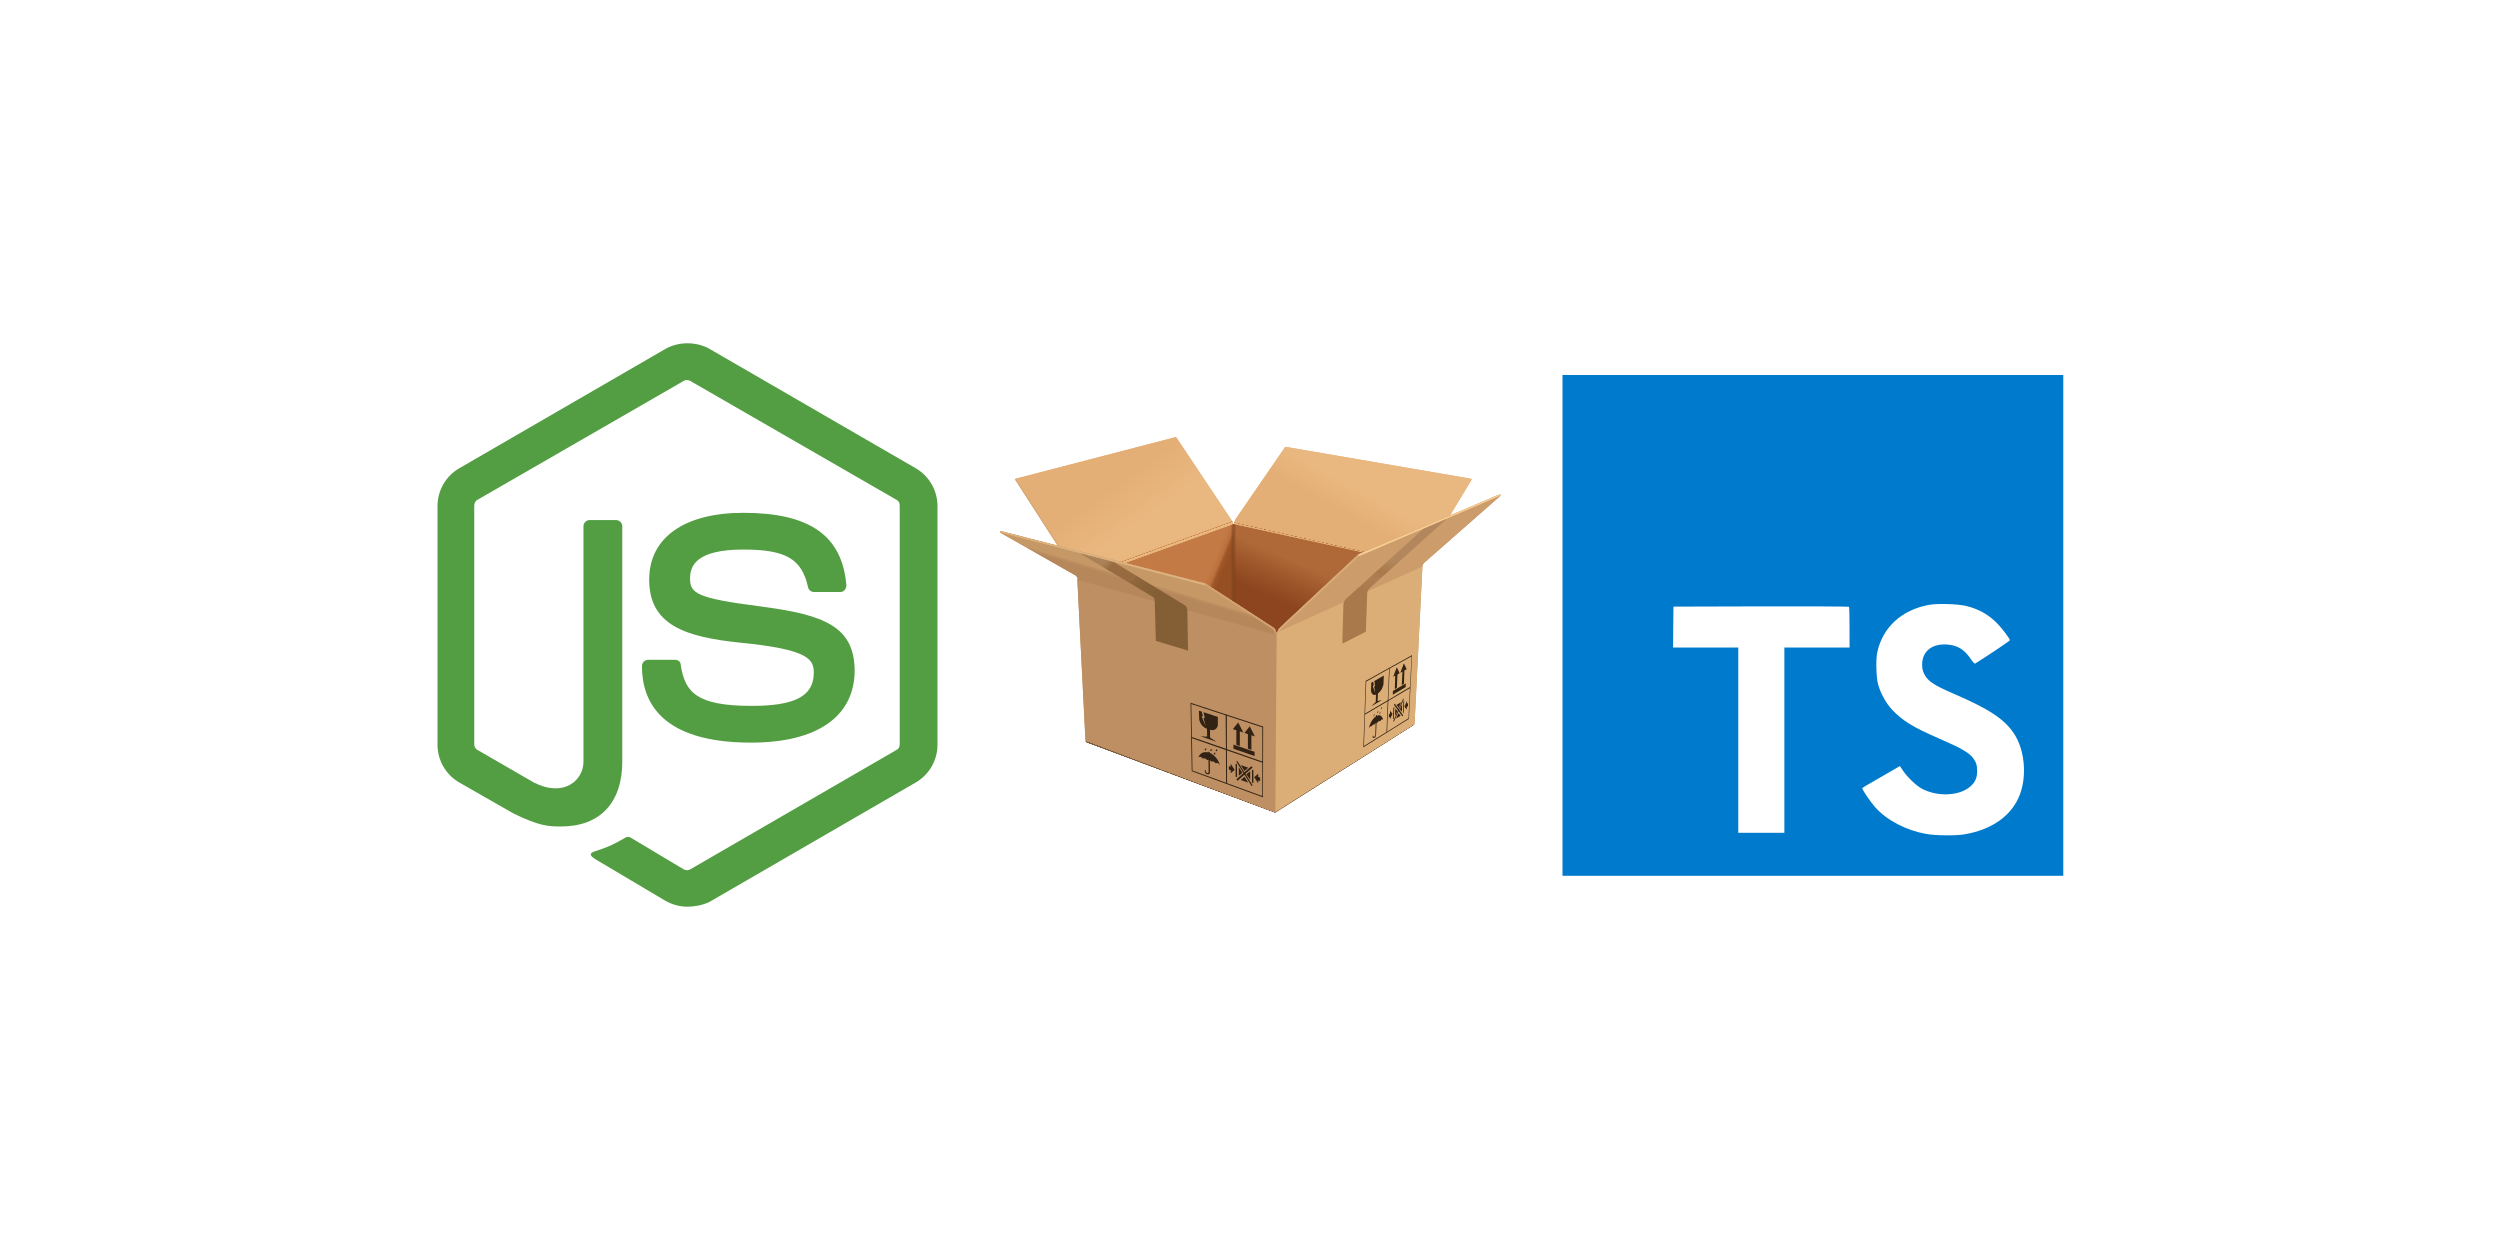 <?xml version="1.0" encoding="UTF-8" standalone="no"?>
<!-- Created with Inkscape (http://www.inkscape.org/) -->

<svg
   width="1280"
   height="640"
   viewBox="0 0 338.667 169.333"
   version="1.1"
   id="svg5"
   inkscape:version="1.1.1 (3bf5ae0d25, 2021-09-20)"
   sodipodi:docname="nodejs-parcel-typescript-1280x640-social.svg"
   xmlns:inkscape="http://www.inkscape.org/namespaces/inkscape"
   xmlns:sodipodi="http://sodipodi.sourceforge.net/DTD/sodipodi-0.dtd"
   xmlns="http://www.w3.org/2000/svg"
   xmlns:svg="http://www.w3.org/2000/svg">
  <sodipodi:namedview
     id="namedview7"
     pagecolor="#ffffff"
     bordercolor="#666666"
     borderopacity="1.0"
     inkscape:pageshadow="2"
     inkscape:pageopacity="0.0"
     inkscape:pagecheckerboard="0"
     inkscape:document-units="mm"
     showgrid="false"
     units="px"
     lock-margins="true"
     fit-margin-top="32"
     fit-margin-left="32"
     fit-margin-right="32"
     fit-margin-bottom="32"
     inkscape:zoom="0.64052329"
     inkscape:cx="626.83123"
     inkscape:cy="230.28046"
     inkscape:window-width="1536"
     inkscape:window-height="953"
     inkscape:window-x="-8"
     inkscape:window-y="-8"
     inkscape:window-maximized="1"
     inkscape:current-layer="layer2"
     width="1280px" />
  <defs
     id="defs2">
    <linearGradient
       x1="140.762"
       y1="211.397"
       x2="141.275"
       y2="211.918"
       id="linearGradient-1"
       gradientTransform="scale(1.248,0.801)"
       gradientUnits="userSpaceOnUse">
      <stop
         stop-color="#000000"
         offset="0%"
         id="stop21" />
      <stop
         stop-color="#000000"
         stop-opacity="0"
         offset="100%"
         id="stop23" />
    </linearGradient>
    <linearGradient
       x1="57.205"
       y1="281.654"
       x2="57.085"
       y2="281.777"
       id="linearGradient-2"
       gradientTransform="scale(1.618,0.618)"
       gradientUnits="userSpaceOnUse">
      <stop
         stop-color="#000000"
         offset="0%"
         id="stop26" />
      <stop
         stop-color="#000000"
         stop-opacity="0"
         offset="100%"
         id="stop28" />
    </linearGradient>
    <linearGradient
       x1="92.793"
       y1="74.087"
       x2="98.576"
       y2="75.815"
       id="linearGradient-3"
       gradientTransform="scale(1.178,0.849)"
       gradientUnits="userSpaceOnUse">
      <stop
         stop-color="#C37A44"
         offset="0%"
         id="stop31" />
      <stop
         stop-color="#BB713D"
         offset="44.42%"
         id="stop33" />
      <stop
         stop-color="#A05728"
         offset="64.06%"
         id="stop35" />
      <stop
         stop-color="#964E23"
         offset="100%"
         id="stop37" />
    </linearGradient>
    <linearGradient
       x1="59.621"
       y1="51.936"
       x2="40.914"
       y2="36.77"
       id="linearGradient-4"
       gradientTransform="scale(1.316,0.76)"
       gradientUnits="userSpaceOnUse">
      <stop
         stop-color="#E9B880"
         offset="0%"
         id="stop40" />
      <stop
         stop-color="#E4AF76"
         offset="100%"
         id="stop42" />
    </linearGradient>
    <linearGradient
       x1="55.719"
       y1="86.93"
       x2="55.069"
       y2="86.239"
       id="linearGradient-5"
       gradientTransform="scale(1.61,0.621)"
       gradientUnits="userSpaceOnUse">
      <stop
         stop-color="#C37A45"
         stop-opacity="0"
         offset="0%"
         id="stop45" />
      <stop
         stop-color="#C37A45"
         offset="13.34%"
         id="stop47" />
      <stop
         stop-color="#D08D55"
         offset="29.45%"
         id="stop49" />
      <stop
         stop-color="#DEA167"
         offset="50.21%"
         id="stop51" />
      <stop
         stop-color="#E8AF73"
         offset="69.66%"
         id="stop53" />
      <stop
         stop-color="#ECB477"
         offset="86.31%"
         id="stop55" />
      <stop
         stop-color="#ECB477"
         stop-opacity="0"
         offset="100%"
         id="stop57" />
    </linearGradient>
    <linearGradient
       x1="138.288"
       y1="65.814"
       x2="123.019"
       y2="95.343"
       id="linearGradient-6"
       gradientTransform="scale(1.09,0.917)"
       gradientUnits="userSpaceOnUse">
      <stop
         stop-color="#AF6938"
         offset="8.81%"
         id="stop60" />
      <stop
         stop-color="#9A5227"
         offset="48.29%"
         id="stop62" />
      <stop
         stop-color="#8D4520"
         offset="77.92%"
         id="stop64" />
    </linearGradient>
    <linearGradient
       x1="113.117"
       y1="53.892"
       x2="125.612"
       y2="43.903"
       id="linearGradient-7"
       gradientTransform="scale(1.5,0.667)"
       gradientUnits="userSpaceOnUse">
      <stop
         stop-color="#E4AF76"
         offset="3.27%"
         id="stop67" />
      <stop
         stop-color="#E9B880"
         offset="100%"
         id="stop69" />
    </linearGradient>
    <linearGradient
       x1="79.652"
       y1="99.804"
       x2="80.034"
       y2="99.351"
       id="linearGradient-8"
       gradientTransform="scale(1.936,0.517)"
       gradientUnits="userSpaceOnUse">
      <stop
         stop-color="#AF6A38"
         stop-opacity="0"
         offset="0%"
         id="stop72" />
      <stop
         stop-color="#AF6A38"
         offset="8.6%"
         id="stop74" />
      <stop
         stop-color="#B87542"
         offset="19.77%"
         id="stop76" />
      <stop
         stop-color="#D59C66"
         offset="58.28%"
         id="stop78" />
      <stop
         stop-color="#E4AF76"
         offset="77.71%"
         id="stop80" />
      <stop
         stop-color="#E4AF76"
         stop-opacity="0"
         offset="92.39%"
         id="stop82" />
    </linearGradient>
    <linearGradient
       x1="407.956"
       y1="18.765"
       x2="417.987"
       y2="18.765"
       id="linearGradient-9"
       gradientTransform="scale(0.289,3.459)"
       gradientUnits="userSpaceOnUse">
      <stop
         stop-color="#743F1A"
         stop-opacity="0"
         offset="0%"
         id="stop85" />
      <stop
         stop-color="#743F1A"
         stop-opacity="0.887"
         offset="49.29%"
         id="stop87" />
      <stop
         stop-color="#743F1A"
         stop-opacity="0.9"
         offset="50%"
         id="stop89" />
      <stop
         stop-color="#743F1A"
         stop-opacity="0.847"
         offset="52.97%"
         id="stop91" />
      <stop
         stop-color="#743F1A"
         stop-opacity="0"
         offset="100%"
         id="stop93" />
    </linearGradient>
    <linearGradient
       x1="56.655"
       y1="282.344"
       x2="56.713"
       y2="282.286"
       id="linearGradient-10"
       gradientTransform="scale(1.626,0.615)"
       gradientUnits="userSpaceOnUse">
      <stop
         stop-color="#322214"
         offset="0%"
         id="stop96" />
      <stop
         stop-color="#322314"
         stop-opacity="0.989"
         offset="23.97%"
         id="stop98" />
      <stop
         stop-color="#322214"
         stop-opacity="0"
         offset="100%"
         id="stop100" />
    </linearGradient>
    <linearGradient
       x1="44.475"
       y1="120.277"
       x2="42.168"
       y2="123.162"
       id="linearGradient-11"
       gradientTransform="scale(1.634,0.612)"
       gradientUnits="userSpaceOnUse">
      <stop
         stop-color="#C69866"
         offset="4.76%"
         id="stop103" />
      <stop
         stop-color="#BA8C5E"
         offset="41.56%"
         id="stop105" />
      <stop
         stop-color="#B5875B"
         offset="81.35%"
         id="stop107" />
    </linearGradient>
    <linearGradient
       x1="71.636"
       y1="87.235"
       x2="51.605"
       y2="67.267"
       id="linearGradient-12"
       gradientTransform="scale(1.055,0.947)"
       gradientUnits="userSpaceOnUse">
      <stop
         stop-color="#845F35"
         offset="0%"
         id="stop110" />
      <stop
         stop-color="#91673C"
         offset="43.11%"
         id="stop112" />
      <stop
         stop-color="#976A40"
         offset="44.07%"
         id="stop114" />
      <stop
         stop-color="#986B40"
         offset="87.37%"
         id="stop116" />
      <stop
         stop-color="#AB8157"
         offset="100%"
         id="stop118" />
    </linearGradient>
    <linearGradient
       x1="141.054"
       y1="211.43"
       x2="141.116"
       y2="211.493"
       id="linearGradient-13"
       gradientTransform="scale(1.25,0.8)"
       gradientUnits="userSpaceOnUse">
      <stop
         stop-color="#322214"
         stop-opacity="0"
         offset="0%"
         id="stop121" />
      <stop
         stop-color="#322214"
         offset="100%"
         id="stop123" />
    </linearGradient>
    <linearGradient
       x1="217.939"
       y1="74.773"
       x2="220.763"
       y2="57.73"
       id="linearGradient-14"
       gradientTransform="scale(0.915,1.092)"
       gradientUnits="userSpaceOnUse">
      <stop
         stop-color="#A9794B"
         offset="0%"
         id="stop126" />
      <stop
         stop-color="#AE7F53"
         offset="38.57%"
         id="stop128" />
      <stop
         stop-color="#AC7D50"
         offset="45.57%"
         id="stop130" />
      <stop
         stop-color="#A9794B"
         offset="62.36%"
         id="stop132" />
      <stop
         stop-color="#B2875D"
         offset="100%"
         id="stop134" />
    </linearGradient>
    <meshgradient
       inkscape:collect="always"
       id="meshgradient1120"
       gradientUnits="userSpaceOnUse"
       x="1.033"
       y="1.033">
      <meshrow
         id="meshrow1122">
        <meshpatch
           id="meshpatch1124">
          <stop
             path="c 112.2,0  224.4,0  336.6,0"
             style="stop-color:#ffffff;stop-opacity:1"
             id="stop1126" />
          <stop
             path="c 0,55.756  0,111.511  0,167.267"
             style="stop-color:#8fbcbb;stop-opacity:1"
             id="stop1128" />
          <stop
             path="c -112.2,0  -224.4,0  -336.6,0"
             style="stop-color:#ffffff;stop-opacity:1"
             id="stop1130" />
          <stop
             path="c 0,-55.756  0,-111.511  0,-167.267"
             style="stop-color:#8fbcbb;stop-opacity:1"
             id="stop1132" />
        </meshpatch>
      </meshrow>
    </meshgradient>
  </defs>
  <g
     inkscape:groupmode="layer"
     id="layer2"
     inkscape:label="Layer 2">
    <rect
       style="fill:url(#meshgradient1120);stroke:#000000;stroke-width:2.066;stroke-opacity:0;fill-opacity:1"
       id="rect963"
       width="336.6"
       height="167.267"
       x="1.033"
       y="1.033" />
  </g>
  <g
     inkscape:label="Layer 1"
     inkscape:groupmode="layer"
     id="layer1"
     transform="translate(-29.967,-58.372)"
     style="display:inline">
    <path
       d="m 123.1,181.2 c -1.052,0 -2.033,-0.28 -2.945,-0.771 l -9.326,-5.539 c -1.402,-0.771 -0.701,-1.052 -0.28,-1.192 1.893,-0.631 2.244,-0.771 4.207,-1.893 0.21,-0.14 0.491,-0.07 0.701,0.07 l 7.152,4.277 c 0.28,0.14 0.631,0.14 0.841,0 l 27.977,-16.197 c 0.28,-0.14 0.421,-0.421 0.421,-0.771 v -32.324 c 0,-0.351 -0.14,-0.631 -0.421,-0.771 L 123.451,109.961 c -0.28,-0.14 -0.631,-0.14 -0.841,0 l -27.977,16.127 c -0.28,0.14 -0.421,0.491 -0.421,0.771 v 32.324 c 0,0.28 0.14,0.631 0.421,0.771 l 7.643,4.417 c 4.137,2.104 6.731,-0.351 6.731,-2.805 v -31.903 c 0,-0.421 0.351,-0.841 0.841,-0.841 h 3.576 c 0.421,0 0.841,0.351 0.841,0.841 v 31.903 c 0,5.539 -3.015,8.765 -8.274,8.765 -1.613,0 -2.875,0 -6.451,-1.753 l -7.362,-4.207 c -1.823,-1.052 -2.945,-3.015 -2.945,-5.119 v -32.324 c 0,-2.104 1.122,-4.067 2.945,-5.119 l 27.977,-16.197 c 1.753,-0.982 4.137,-0.982 5.89,0 l 27.977,16.197 c 1.823,1.052 2.945,3.015 2.945,5.119 v 32.324 c 0,2.104 -1.122,4.067 -2.945,5.119 l -27.977,16.197 c -0.912,0.421 -1.963,0.631 -2.945,0.631 z m 8.624,-22.227 c -12.271,0 -14.795,-5.609 -14.795,-10.377 0,-0.421 0.351,-0.841 0.841,-0.841 h 3.646 c 0.421,0 0.771,0.28 0.771,0.701 0.561,3.716 2.174,5.539 9.606,5.539 5.89,0 8.414,-1.332 8.414,-4.488 0,-1.823 -0.701,-3.155 -9.887,-4.067 -7.643,-0.771 -12.411,-2.454 -12.411,-8.554 0,-5.679 4.768,-9.045 12.761,-9.045 8.975,0 13.392,3.085 13.953,9.816 0,0.21 -0.07,0.421 -0.21,0.631 -0.14,0.14 -0.351,0.28 -0.561,0.28 h -3.646 c -0.351,0 -0.701,-0.28 -0.771,-0.631 -0.841,-3.856 -3.015,-5.119 -8.765,-5.119 -6.451,0 -7.222,2.244 -7.222,3.927 0,2.033 0.912,2.664 9.606,3.786 8.624,1.122 12.691,2.735 12.691,8.765 -0.07,6.17 -5.119,9.676 -14.023,9.676 z"
       fill="#539e43"
       id="path9"
       style="stroke-width:0.265" />
    <g
       id="g191"
       transform="matrix(0.265,0,0,0.265,165.433,117.573)">
      <path
         d="m 140.515,191.333 70.257,-44.428 c 0.26,-0.16 0.6,-0.09 0.76,0.17 0.16,0.26 0.09,0.6 -0.17,0.76 l -70.487,44.568 c -0.09,0.06 -0.19,0.09 -0.29,0.09 z"
         fill="url(#linearGradient-1)"
         id="path139"
         style="fill:url(#linearGradient-1)" />
      <path
         d="m 140.585,192.493 c -0.06,0 -0.13,-0.01 -0.19,-0.03 L 44.608,156.764 c -0.29,-0.11 -0.43,-0.42 -0.32,-0.71 0.11,-0.29 0.42,-0.43 0.71,-0.32 l 95.536,35.599 z"
         fill="url(#linearGradient-2)"
         id="path141"
         style="fill:url(#linearGradient-2)" />
      <path
         d="m 241.101,21.81 -11.06,18.309 -44.428,18.889 -2.47,1.05 -39.928,37.339 c -0.77,0.77 -1.29,1.87 -1.38,2.48 -0.04,0.21 -0.22,0.12 -0.39,0.11 -0.18,-0.01 -0.43,0.06 -0.45,-0.16 -0.02,-0.8 -0.11,-1.69 -1.4,-2.49 L 119.585,84.377 v 0 L 104.996,74.918 63.898,64.378 29.499,55.558 7.71,21.71 l 0.33,-0.38 0.02,-0.03 L 89.857,0.04 c 0.12,-0.04 0.14,-0.02 0.19,0.05 l 27.899,41.788 0.55,0.82 c 0.6,0.88 0.66,1.42 0.66,1.81 h 0.51 c 0,-0.03 0,-0.06 0,-0.09 0,-0.04 0,-0.09 0.01,-0.14 0,-0.03 0.01,-0.06 0.01,-0.1 0.01,-0.04 0.01,-0.08 0.02,-0.12 0.01,-0.04 0.01,-0.08 0.02,-0.13 0.03,-0.14 0.07,-0.3 0.11,-0.46 0.01,-0.05 0.03,-0.1 0.04,-0.14 0.05,-0.16 0.1,-0.33 0.16,-0.49 0.03,-0.06 0.05,-0.13 0.08,-0.19 0.08,-0.2 0.16,-0.38 0.25,-0.54 0.08,-0.16 0.16,-0.29 0.24,-0.4 l 25.149,-36.579 c 0.06,-0.09 0.09,-0.13 0.22,-0.11 l 94.966,16.339 z"
         fill="#e8b67f"
         id="path143" />
      <polygon
         fill="url(#linearGradient-3)"
         points="119.305,44.219 119.305,44.509 119.585,84.367 119.575,84.367 104.996,74.918 63.898,64.378 119.155,44.509 "
         id="polygon145"
         style="fill:url(#linearGradient-3)" />
      <path
         d="M 119.155,44.509 63.898,64.368 58.918,63.088 29.499,55.538 7.71,21.69 8.06,21.28 89.857,0.02 C 89.976,-0.02 89.996,0 90.046,0.07 l 27.899,41.788 0.55,0.82 c 0.6,0.9 0.66,1.44 0.66,1.83 z"
         fill="url(#linearGradient-4)"
         id="path147"
         style="fill:url(#linearGradient-4)" />
      <path
         d="m 119.35,46.619 -52.248,18.779 -8.15,-2.09 59.028,-21.219 0.55,0.82 c 0.6,0.88 0.66,1.42 0.66,1.81 h 0.15 z"
         fill="url(#linearGradient-5)"
         id="path149"
         style="fill:url(#linearGradient-5)" />
      <polygon
         fill="#d2a679"
         points="8.05,21.32 30.249,55.738 29.509,55.548 7.72,21.7 "
         id="polygon151" />
      <path
         d="m 185.613,59.008 -2.47,1.05 -39.928,37.339 c -0.77,0.77 -1.29,1.87 -1.38,2.48 -0.04,0.21 -0.22,0.12 -0.39,0.11 -0.18,-0.01 -0.43,0.06 -0.45,-0.16 -0.02,-0.8 -0.11,-1.69 -1.4,-2.49 l -20.009,-12.969 -0.27,-39.848 v -0.29 l 0.37,0.29 z"
         fill="url(#linearGradient-6)"
         id="path153"
         style="fill:url(#linearGradient-6)" />
      <path
         d="m 241.101,21.81 -11.06,18.309 -40.438,17.189 -3.98,1.69 -65.947,-14.489 c -0.04,-0.51 0.31,-1.67 0.69,-2.41 0.08,-0.16 0.16,-0.29 0.24,-0.4 L 145.754,5.12 c 0.06,-0.09 0.09,-0.13 0.22,-0.11 l 94.966,16.339 z"
         fill="url(#linearGradient-7)"
         id="path155"
         style="fill:url(#linearGradient-7)" />
      <path
         d="m 189.603,57.308 -6.45,2.74 -0.83,0.8 -63.018,-13.929 0.29,-2.42 h 0.08 c -0.04,-0.51 0.31,-1.67 0.69,-2.41 z"
         fill="url(#linearGradient-8)"
         id="path157"
         style="fill:url(#linearGradient-8)" />
      <polygon
         fill="url(#linearGradient-9)"
         opacity="0.75"
         points="119.575,84.367 117.645,83.107 117.645,45.049 119.155,44.509 119.665,44.509 121.055,44.809 121.055,85.317 119.585,84.367 "
         id="polygon159"
         style="fill:url(#linearGradient-9)" />
      <path
         d="M 140.195,191.843 44.328,156.074 c -0.54,-0.23 -0.62,-0.74 -0.65,-1.37 0,0 -4.12,-81.697 -4.13,-81.707 -0.01,-0.21 0.25,-0.34 0.23,-0.47 -0.07,-0.31 -0.66,-1.48 -0.85,-1.6 L 0,48.809 0.33,48.059 104.996,74.918 139.585,97.327 c 1.29,0.8 1.39,1.69 1.4,2.49 0.01,0.22 0.27,0.15 0.45,0.16 0.18,0.01 0.35,0.1 0.39,-0.11 0.09,-0.61 0.61,-1.71 1.38,-2.47 l 39.928,-37.339 72.407,-30.779 0.44,0.61 -39.088,34.349 c -0.76,0.76 -1.11,1.69 -0.96,2.07 l -4,80.067 c -0.06,0.51 -0.3,0.66 -0.81,1.01 l -70.077,44.358 c -0.28,0.18 -0.58,0.23 -0.85,0.1 z"
         fill="#bf9064"
         id="path161" />
      <path
         d="m 141.435,99.977 -0.69,91.906 c -0.19,0.05 -0.38,0.04 -0.56,-0.04 L 44.318,156.084 c -0.54,-0.23 -0.62,-0.75 -0.65,-1.37 0,0 -4.13,-81.697 -4.13,-81.707 v -0.02 c 0,-0.02 0,-0.04 0.01,-0.06 0,-0.02 0.01,-0.03 0.02,-0.04 0.01,-0.02 0.02,-0.03 0.03,-0.05 0.01,-0.02 0.02,-0.03 0.03,-0.05 0.04,-0.06 0.1,-0.12 0.12,-0.17 0.01,-0.01 0.01,-0.02 0.01,-0.03 0,0 0,0 0,-0.01 L 140.995,99.857 c 0.04,0.18 0.28,0.11 0.44,0.12 z"
         fill="#bd8f63"
         id="path163" />
      <path
         d="m 140.755,191.613 v 0.26 c -0.19,0.05 -0.38,0.04 -0.56,-0.04 L 44.328,156.074 c -0.38,-0.16 -0.53,-0.47 -0.6,-0.85 z"
         fill="url(#linearGradient-10)"
         opacity="0.54"
         id="path165"
         style="fill:url(#linearGradient-10)" />
      <path
         d="m 97.406,135.865 37.119,12.14 -0.09,36.199 -36.429,-13.379 z m 18.599,24.319 0.09,16.769 17.978,6.605 0.001,-17.094 z m 5.312,5.418 3.633,5.782 3.559,-3.118 0.619,0.707 -3.672,3.217 3.681,5.858 -0.533,0.335 -3.628,-5.773 -3.542,3.104 -0.619,-0.707 3.655,-3.203 -3.687,-5.867 z m 10.698,6.512 v 1.65 l 0.95,0.31 v 1.86 l -0.95,-0.38 v 1.5 l -2.08,-3.16 z m -3.2,-2.01 0.73,0.23 v 6.59 l -0.73,-0.26 z m -30.679,-16.129 0.27,16.509 17.179,6.28 -0.1,-16.729 z m 26.859,19.679 1.88,3.03 -3.75,-1.36 z m 2.9,-2.78 v 4.3 l -1.95,-2.75 z m -7.44,-3.83 0.72,0.24 v 6.58 l -0.72,-0.25 z m 1.62,1.77 1.86,2.87 -1.86,1.43 z m -15.539,-7.97 0.71,0.23 0.002,0.422 c 2.113,0.85 4.201,2.97 5.208,6.267 -0.66,-1.11 -1.24,-1.32 -2.27,-0.97 -0.38,-0.79 -1.5,-1.21 -2.17,-0.79 -0.183,-0.348 -0.452,-0.609 -0.746,-0.776 l 0.036,6.276 c 0,0.58 -0.4,1.1 -1.39,0.9 -0.9,-0.22 -1.27,-0.91 -1.17,-2.09 v 0 l 0.5,0.08 c 0,0.79 0.06,1.24 0.66,1.38 0.51,0.12 0.74,-0.07 0.74,-0.54 v 0 l -0.066,-6.225 c -0.284,-0.021 -0.547,0.049 -0.734,0.215 -0.23,-0.58 -1.32,-1.36 -2.14,-0.78 -0.58,-0.92 -1.67,-1.27 -2.28,-0.6 0.778,-2.355 2.894,-3.18 5.113,-2.585 z m 11.38,6.13 2.03,3.2 -2.01,1.67 0.04,-1.57 -0.98,-0.23 v -1.82 l 0.92,0.34 z m 5.15,0.69 3.8,1.38 -1.9,1.67 z m -7.09,-25.199 0.04,17.099 18.069,6.3 V 148.395 Z m 3.37,14.769 10.8,3.69 v 2.15 l -10.8,-3.72 z m -9.338,4.068 0.038,0.011 c 0.07,0.07 0.07,0.82 -0.16,0.99 -0.11,0.05 -0.28,0.06 -0.42,-0.05 -0.14,-0.11 -0.22,-0.27 -0.16,-0.51 0.06,-0.24 0.66,-0.5 0.74,-0.43 z m 1,-1.71 0.038,0.011 c 0.08,0.07 0.08,0.82 -0.16,0.99 -0.11,0.05 -0.28,0.06 -0.42,-0.05 -0.14,-0.11 -0.22,-0.27 -0.16,-0.51 0.06,-0.24 0.66,-0.5 0.74,-0.43 z m -2.8,-0.07 0.038,0.011 c 0.08,0.07 0.08,0.82 -0.16,0.99 -0.11,0.05 -0.28,0.06 -0.42,-0.05 -0.14,-0.11 -0.22,-0.27 -0.16,-0.51 0.06,-0.24 0.66,-0.5 0.74,-0.43 z m -2.83,-0.41 0.038,0.011 c 0.08,0.07 0.08,0.82 -0.16,0.99 -0.11,0.05 -0.28,0.06 -0.42,-0.05 -0.14,-0.11 -0.22,-0.27 -0.16,-0.51 0.06,-0.24 0.66,-0.5 0.74,-0.43 z m 22.308,-11.228 2.62,5.17 -1.79,-0.61 v 7.49 l -1.79,-0.62 0.01,-7.43 -1.78,-0.58 z m -29.889,-11.38 0.31,16.869 17.389,5.98 -0.15,-17.089 z m 23.979,9.41 2.62,5.17 -1.79,-0.61 v 7.49 l -1.79,-0.62 0.02,-7.43 -1.79,-0.58 z m -20.089,-6.02 1.42,0.47 0.66,2.39 -0.74,-0.05 2.11,5.1 -1.09,-4.2 0.62,-0.01 -0.63,-2.93 7.33,2.42 v 4.03 c 0,1.53 -1.66,3.46 -4,2.5 v 0 l 0.01,4.05 3.36,2.16 -8.13,-2.82 3.27,0.16 -0.06,-4.01 c -2.32,-0.69 -4,-3.48 -4,-5.18 v 0 z"
         fill="#322214"
         id="path167" />
      <path
         d="m 141.435,99.977 c -0.4,0.01 -0.7,0.54 -0.71,1.02 l -0.09,0.04 L 39.538,72.998 c -0.01,-0.19 0.21,-0.31 0.23,-0.43 0.01,-0.01 0.01,-0.02 0,-0.03 -0.07,-0.31 -0.66,-1.48 -0.85,-1.6 L 0,48.809 0.33,48.059 104.986,74.908 h 0.01 l 34.589,22.409 c 1.29,0.81 1.39,1.69 1.4,2.49 0,0.01 0,0.03 0.01,0.04 0.04,0.19 0.28,0.12 0.44,0.13 z"
         fill="url(#linearGradient-11)"
         id="path169"
         style="fill:url(#linearGradient-11)" />
      <path
         d="m 216.902,64.228 c -0.76,0.76 -1.11,1.69 -0.96,2.07 l -73.627,34.839 -0.15,-0.12 c -0.01,-0.58 -0.38,-0.97 -0.66,-1.03 0.15,0.02 0.29,0.07 0.33,-0.12 0.02,-0.12 0.05,-0.26 0.1,-0.41 0.04,-0.13 0.1,-0.27 0.17,-0.42 0.21,-0.48 0.53,-1 0.94,-1.46 0.06,-0.06 0.12,-0.13 0.18,-0.19 l 39.928,-37.339 72.407,-30.779 0.44,0.61 z"
         fill="#cd9c6b"
         id="path171" />
      <path
         d="m 95.996,109.136 c 0.11,0.03 0.15,0.04 0.15,-0.05 L 95.766,88.747 c -0.03,-0.69 -0.2,-2.05 -1.03,-2.6 L 57.868,63.748 40.588,59.288 78.057,81.677 c 0.94,0.62 1.02,1.78 1.06,2.64 L 79.657,104.096 c 0,0.1 0.02,0.12 0.09,0.15 z"
         fill="url(#linearGradient-12)"
         id="path173"
         style="fill:url(#linearGradient-12)" />
      <path
         d="m 141.435,99.977 c -0.41,0.01 -0.71,0.57 -0.71,1.06 -0.01,0.04 -0.08,0.03 -0.09,0 -0.08,-1.09 -0.53,-2.31 -1.12,-2.74 l -34.869,-22.479 0.34,-0.91 h 0.01 l 34.589,22.409 c 1.29,0.81 1.39,1.69 1.4,2.49 0,0.01 0,0.03 0.01,0.04 0.04,0.19 0.28,0.12 0.44,0.13 z"
         fill="#d4a271"
         id="path175" />
      <polygon
         fill="#deb37e"
         points="0.33,48.069 104.986,74.918 104.646,75.818 0,48.809 "
         id="polygon177" />
      <path
         d="m 215.952,66.298 -4,80.067 c -0.06,0.51 -0.3,0.66 -0.81,1.01 l -70.077,44.358 c -0.1,0.07 -0.21,0.11 -0.31,0.14 l 0.69,-91.906 c 0.18,0.01 0.35,0.1 0.39,-0.11 0,-0.03 0.01,-0.05 0.01,-0.08 L 215.932,66.208 c 0,0.05 0.01,0.07 0.02,0.09 z"
         fill="#dbad77"
         id="path179" />
      <path
         d="m 211.952,146.335 v 0.04 c -0.06,0.51 -0.3,0.66 -0.81,1.01 l -70.077,44.358 c -0.1,0.07 -0.21,0.11 -0.31,0.14 v -0.26 z"
         fill="url(#linearGradient-13)"
         opacity="0.54"
         id="path181"
         style="fill:url(#linearGradient-13)" />
      <path
         d="m 210.642,111.496 -1.6,32.599 -23.299,14.509 1.2,-33.929 z m -12.46,23.599 -11.58,6.81 -0.55,16.049 11.53,-7.17 z m -5.53,6.89 -0.021,0.54 c 1.383,-0.69 2.69,-0.209 3.241,2.08 -0.38,-0.53 -1.07,-0.32 -1.53,0.76 -0.21,-0.45 -1.28,-0.08 -1.44,0.86 -0.085,-0.153 -0.239,-0.208 -0.415,-0.189 l -0.255,6.188 c -0.02,0.53 -0.05,1.1 -0.72,1.51 -0.31,0.14 -1.13,0.25 -1.02,-0.9 v 0 l 0.39,-0.3 c -0.03,0.73 0.16,0.95 0.56,0.71 0.48,-0.29 0.39,-0.75 0.41,-1.18 v 0 l 0.216,-5.863 c -0.281,0.185 -0.536,0.508 -0.606,0.893 -0.12,-0.36 -1.28,-0.14 -1.42,0.89 -0.33,-0.44 -1.23,-0.01 -1.57,1.1 0.627,-2.883 2.178,-5.275 3.724,-6.306 l 0.016,-0.474 z m 16.899,-13.609 -11.04,6.53 -0.61,15.729 10.92,-6.87 z m -3.41,5.3 0.32,0.3 -2.406,5.458 1.986,2.742 -0.32,0.68 -1.98,-2.71 -2.38,5.4 -0.33,-0.3 2.424,-5.491 -2.054,-2.809 0.36,-0.68 2.009,2.775 z m -6.72,6.27 1.25,1.52 -1.33,2.86 v -1.26 l -0.56,0.34 0.03,-1.63 0.56,-0.33 z m 2.16,-1.98 -0.26,6.03 -0.45,0.3 0.25,-6.01 z m 2.11,3.15 1.07,1.41 -2.3,1.4 z m -12.25,0.44 c 0.05,0 0.02,0.69 -0.15,1.03 -0.06,0.12 -0.17,0.25 -0.26,0.26 -0.09,0.01 -0.13,-0.09 -0.08,-0.35 0.05,-0.26 0.44,-0.94 0.49,-0.94 z m 10.64,-2.77 1.06,1.31 -1.24,2.45 z m -7.6,1.52 c 0.04,0.01 0.01,0.7 -0.15,1.03 -0.06,0.12 -0.17,0.25 -0.26,0.26 -0.09,0.01 -0.13,-0.09 -0.08,-0.35 0.05,-0.26 0.44,-0.94 0.49,-0.94 z m 4.44,-21.839 -11.7,6.56 -0.61,16.369 11.61,-6.84 z m 7.71,16.429 -0.28,6.02 -0.4,0.26 0.27,-6.01 z m -13.249,4.96 c 0.05,0 0.02,0.69 -0.15,1.03 -0.06,0.12 -0.17,0.25 -0.26,0.26 -0.09,0.01 -0.13,-0.09 -0.08,-0.35 0.05,-0.26 0.44,-0.94 0.49,-0.94 z m 12.22,-3.21 -0.16,3.84 -1.04,-1.24 z m 2.48,-1.83 -0.06,1.48 0.58,-0.32 -0.07,1.64 -0.56,0.33 -0.02,1.35 -1.21,-1.45 z m -12.829,3.06 c 0.05,0 0.02,0.69 -0.15,1.03 -0.06,0.12 -0.17,0.25 -0.26,0.26 -0.09,0.01 -0.13,-0.09 -0.08,-0.35 0.05,-0.26 0.44,-0.94 0.49,-0.94 z m 9.78,-2.32 -1.24,2.84 -1.07,-1.45 z m -8.83,-13.609 -0.15,4.12 c -0.06,1.4 -1.18,3.94 -2.85,5 v 0 l -0.18,3.89 2.23,-0.48 -5.43,3.14 2.26,-2.15 0.12,-3.82 c -1.45,0.83 -2.61,-0.71 -2.54,-2.27 v 0 l 0.13,-3.78 0.98,-0.53 0.32,1.82 -0.53,0.43 1.17,3.39 -0.45,-3.09 0.4,-0.46 -0.31,-2.43 z m 14.199,-9.86 -11.2,6.26 -0.7,16.089 11.1,-6.64 z m -2.92,13.869 -0.14,1.91 -6.56,3.88 0.09,-1.93 z m -4.64,-8.25 1.45,3.06 -1.09,0.61 -0.33,6.87 -1.04,0.6 0.2,-6.87 -1.05,0.63 z m 3.64,-2.02 1.41,3.01 -1.16,0.65 -0.24,6.82 -1.11,0.62 0.35,-6.87 -1.09,0.62 z"
         fill="#322214"
         id="path183" />
      <path
         d="m 183.733,60.838 -39.588,36.799 c -1.12,1.07 -1.86,2.67 -1.83,3.5 -0.02,0.04 -0.12,0.07 -0.16,0 0.05,-0.64 -0.36,-1.08 -0.66,-1.15 0.15,0.02 0.29,0.07 0.33,-0.12 0.02,-0.12 0.05,-0.26 0.1,-0.41 0.04,-0.13 0.1,-0.27 0.17,-0.42 0.24,-0.54 0.63,-1.16 1.11,-1.64 L 183.133,60.058 Z"
         fill="#d7aa77"
         id="path185" />
      <path
         d="m 175.003,105.476 c 0,0.11 0.05,0.16 0.12,0.13 l 11.89,-6.1 c 0.02,-0.01 0.03,-0.03 0.04,-0.07 l 0.66,-19.489 c 0.02,-1.07 0.62,-2.13 1.44,-2.86 l 39.488,-35.489 -12.02,5.15 -39.688,35.959 c -1.02,1 -1.37,2.18 -1.39,3.18 z"
         fill="url(#linearGradient-14)"
         id="path187"
         style="fill:url(#linearGradient-14)" />
      <polygon
         fill="#f8ce93"
         points="183.143,60.048 183.733,60.838 255.99,29.879 255.55,29.279 "
         id="polygon189" />
    </g>
    <g
       id="g295"
       transform="matrix(0.265,0,0,0.265,241.633,109.172)">
      <polygon
         fill="#007acc"
         transform="matrix(1,0,0,-1,0,256)"
         points="0,256 0,128 0,0 128,0 256,0 256,128 256,256 128,256 "
         id="polygon289" />
      <path
         d="m 146.658,223.437 0.081,-10.484 H 130.079 113.419 V 165.613 118.274 H 101.635 89.851 v 47.34 47.34 H 73.19 56.53 v 10.281 c 0,5.689 0.122,10.443 0.284,10.565 0.122,0.163 20.399,0.244 44.983,0.203 l 44.739,-0.122 z"
         fill="#ffffff"
         transform="rotate(180,101.635,176.143)"
         id="path291" />
      <path
         d="m 206.567,234.272 c 6.502,-1.625 11.459,-4.51 16.01,-9.224 2.357,-2.519 5.851,-7.111 6.136,-8.208 0.081,-0.325 -11.053,-7.802 -17.798,-11.987 -0.244,-0.163 -1.219,0.894 -2.316,2.519 -3.291,4.795 -6.745,6.867 -12.028,7.233 -7.761,0.528 -12.759,-3.535 -12.719,-10.321 0,-1.991 0.284,-3.17 1.097,-4.795 1.707,-3.535 4.876,-5.648 14.832,-9.956 18.326,-7.883 26.169,-13.084 31.045,-20.48 5.445,-8.249 6.664,-21.415 2.966,-31.208 -4.063,-10.646 -14.141,-17.879 -28.323,-20.277 -4.389,-0.772 -14.791,-0.65 -19.505,0.203 -10.281,1.829 -20.033,6.908 -26.047,13.572 -2.357,2.601 -6.949,9.387 -6.664,9.874 0.122,0.163 1.178,0.813 2.357,1.503 1.138,0.65 5.445,3.129 9.509,5.486 l 7.355,4.267 1.544,-2.276 c 2.154,-3.291 6.867,-7.802 9.712,-9.305 8.168,-4.307 19.383,-3.698 24.909,1.26 2.357,2.154 3.332,4.389 3.332,7.68 0,2.966 -0.366,4.267 -1.91,6.502 -1.991,2.844 -6.055,5.242 -17.595,10.24 -13.206,5.689 -18.895,9.224 -24.096,14.832 -3.007,3.251 -5.851,8.452 -7.03,12.8 -0.975,3.617 -1.219,12.678 -0.447,16.335 2.723,12.759 12.353,21.658 26.25,24.3 4.51,0.853 14.994,0.528 19.423,-0.569 z"
         fill="#ffffff"
         transform="matrix(1,0,0,-1,0,352.38)"
         id="path293" />
    </g>
  </g>
  <script
     id="mesh_polyfill"
     type="text/javascript">
!function(){const t=&quot;http://www.w3.org/2000/svg&quot;,e=&quot;http://www.w3.org/1999/xlink&quot;,s=&quot;http://www.w3.org/1999/xhtml&quot;,r=2;if(document.createElementNS(t,&quot;meshgradient&quot;).x)return;const n=(t,e,s,r)=&gt;{let n=new x(.5*(e.x+s.x),.5*(e.y+s.y)),o=new x(.5*(t.x+e.x),.5*(t.y+e.y)),i=new x(.5*(s.x+r.x),.5*(s.y+r.y)),a=new x(.5*(n.x+o.x),.5*(n.y+o.y)),h=new x(.5*(n.x+i.x),.5*(n.y+i.y)),l=new x(.5*(a.x+h.x),.5*(a.y+h.y));return[[t,o,a,l],[l,h,i,r]]},o=t=&gt;{let e=t[0].distSquared(t[1]),s=t[2].distSquared(t[3]),r=.25*t[0].distSquared(t[2]),n=.25*t[1].distSquared(t[3]),o=e&gt;s?e:s,i=r&gt;n?r:n;return 18*(o&gt;i?o:i)},i=(t,e)=&gt;Math.sqrt(t.distSquared(e)),a=(t,e)=&gt;t.scale(2/3).add(e.scale(1/3)),h=t=&gt;{let e,s,r,n,o,i,a,h=new g;return t.match(/(\w+\(\s*[^)]+\))+/g).forEach(t=&gt;{let l=t.match(/[\w.-]+/g),d=l.shift();switch(d){case&quot;translate&quot;:2===l.length?e=new g(1,0,0,1,l[0],l[1]):(console.error(&quot;mesh.js: translate does not have 2 arguments!&quot;),e=new g(1,0,0,1,0,0)),h=h.append(e);break;case&quot;scale&quot;:1===l.length?s=new g(l[0],0,0,l[0],0,0):2===l.length?s=new g(l[0],0,0,l[1],0,0):(console.error(&quot;mesh.js: scale does not have 1 or 2 arguments!&quot;),s=new g(1,0,0,1,0,0)),h=h.append(s);break;case&quot;rotate&quot;:if(3===l.length&amp;&amp;(e=new g(1,0,0,1,l[1],l[2]),h=h.append(e)),l[0]){r=l[0]*Math.PI/180;let t=Math.cos(r),e=Math.sin(r);Math.abs(t)&lt;1e-16&amp;&amp;(t=0),Math.abs(e)&lt;1e-16&amp;&amp;(e=0),a=new g(t,e,-e,t,0,0),h=h.append(a)}else console.error(&quot;math.js: No argument to rotate transform!&quot;);3===l.length&amp;&amp;(e=new g(1,0,0,1,-l[1],-l[2]),h=h.append(e));break;case&quot;skewX&quot;:l[0]?(r=l[0]*Math.PI/180,n=Math.tan(r),o=new g(1,0,n,1,0,0),h=h.append(o)):console.error(&quot;math.js: No argument to skewX transform!&quot;);break;case&quot;skewY&quot;:l[0]?(r=l[0]*Math.PI/180,n=Math.tan(r),i=new g(1,n,0,1,0,0),h=h.append(i)):console.error(&quot;math.js: No argument to skewY transform!&quot;);break;case&quot;matrix&quot;:6===l.length?h=h.append(new g(...l)):console.error(&quot;math.js: Incorrect number of arguments for matrix!&quot;);break;default:console.error(&quot;mesh.js: Unhandled transform type: &quot;+d)}}),h},l=t=&gt;{let e=[],s=t.split(/[ ,]+/);for(let t=0,r=s.length-1;t&lt;r;t+=2)e.push(new x(parseFloat(s[t]),parseFloat(s[t+1])));return e},d=(t,e)=&gt;{for(let s in e)t.setAttribute(s,e[s])},c=(t,e,s,r,n)=&gt;{let o,i,a=[0,0,0,0];for(let h=0;h&lt;3;++h)e[h]&lt;t[h]&amp;&amp;e[h]&lt;s[h]||t[h]&lt;e[h]&amp;&amp;s[h]&lt;e[h]?a[h]=0:(a[h]=.5*((e[h]-t[h])/r+(s[h]-e[h])/n),o=Math.abs(3*(e[h]-t[h])/r),i=Math.abs(3*(s[h]-e[h])/n),a[h]&gt;o?a[h]=o:a[h]&gt;i&amp;&amp;(a[h]=i));return a},u=[[1,0,0,0,0,0,0,0,0,0,0,0,0,0,0,0],[0,0,0,0,1,0,0,0,0,0,0,0,0,0,0,0],[-3,3,0,0,-2,-1,0,0,0,0,0,0,0,0,0,0],[2,-2,0,0,1,1,0,0,0,0,0,0,0,0,0,0],[0,0,0,0,0,0,0,0,1,0,0,0,0,0,0,0],[0,0,0,0,0,0,0,0,0,0,0,0,1,0,0,0],[0,0,0,0,0,0,0,0,-3,3,0,0,-2,-1,0,0],[0,0,0,0,0,0,0,0,2,-2,0,0,1,1,0,0],[-3,0,3,0,0,0,0,0,-2,0,-1,0,0,0,0,0],[0,0,0,0,-3,0,3,0,0,0,0,0,-2,0,-1,0],[9,-9,-9,9,6,3,-6,-3,6,-6,3,-3,4,2,2,1],[-6,6,6,-6,-3,-3,3,3,-4,4,-2,2,-2,-2,-1,-1],[2,0,-2,0,0,0,0,0,1,0,1,0,0,0,0,0],[0,0,0,0,2,0,-2,0,0,0,0,0,1,0,1,0],[-6,6,6,-6,-4,-2,4,2,-3,3,-3,3,-2,-1,-2,-1],[4,-4,-4,4,2,2,-2,-2,2,-2,2,-2,1,1,1,1]],f=t=&gt;{let e=[];for(let s=0;s&lt;16;++s){e[s]=0;for(let r=0;r&lt;16;++r)e[s]+=u[s][r]*t[r]}return e},p=(t,e,s)=&gt;{const r=e*e,n=s*s,o=e*e*e,i=s*s*s;return t[0]+t[1]*e+t[2]*r+t[3]*o+t[4]*s+t[5]*s*e+t[6]*s*r+t[7]*s*o+t[8]*n+t[9]*n*e+t[10]*n*r+t[11]*n*o+t[12]*i+t[13]*i*e+t[14]*i*r+t[15]*i*o},y=t=&gt;{let e=[],s=[],r=[];for(let s=0;s&lt;4;++s)e[s]=[],e[s][0]=n(t[0][s],t[1][s],t[2][s],t[3][s]),e[s][1]=[],e[s][1].push(...n(...e[s][0][0])),e[s][1].push(...n(...e[s][0][1])),e[s][2]=[],e[s][2].push(...n(...e[s][1][0])),e[s][2].push(...n(...e[s][1][1])),e[s][2].push(...n(...e[s][1][2])),e[s][2].push(...n(...e[s][1][3]));for(let t=0;t&lt;8;++t){s[t]=[];for(let r=0;r&lt;4;++r)s[t][r]=[],s[t][r][0]=n(e[0][2][t][r],e[1][2][t][r],e[2][2][t][r],e[3][2][t][r]),s[t][r][1]=[],s[t][r][1].push(...n(...s[t][r][0][0])),s[t][r][1].push(...n(...s[t][r][0][1])),s[t][r][2]=[],s[t][r][2].push(...n(...s[t][r][1][0])),s[t][r][2].push(...n(...s[t][r][1][1])),s[t][r][2].push(...n(...s[t][r][1][2])),s[t][r][2].push(...n(...s[t][r][1][3]))}for(let t=0;t&lt;8;++t){r[t]=[];for(let e=0;e&lt;8;++e)r[t][e]=[],r[t][e][0]=s[t][0][2][e],r[t][e][1]=s[t][1][2][e],r[t][e][2]=s[t][2][2][e],r[t][e][3]=s[t][3][2][e]}return r};class x{constructor(t,e){this.x=t||0,this.y=e||0}toString(){return`(x=${this.x}, y=${this.y})`}clone(){return new x(this.x,this.y)}add(t){return new x(this.x+t.x,this.y+t.y)}scale(t){return void 0===t.x?new x(this.x*t,this.y*t):new x(this.x*t.x,this.y*t.y)}distSquared(t){let e=this.x-t.x,s=this.y-t.y;return e*e+s*s}transform(t){let e=this.x*t.a+this.y*t.c+t.e,s=this.x*t.b+this.y*t.d+t.f;return new x(e,s)}}class g{constructor(t,e,s,r,n,o){void 0===t?(this.a=1,this.b=0,this.c=0,this.d=1,this.e=0,this.f=0):(this.a=t,this.b=e,this.c=s,this.d=r,this.e=n,this.f=o)}toString(){return`affine: ${this.a} ${this.c} ${this.e} \n       ${this.b} ${this.d} ${this.f}`}append(t){t instanceof g||console.error(&quot;mesh.js: argument to Affine.append is not affine!&quot;);let e=this.a*t.a+this.c*t.b,s=this.b*t.a+this.d*t.b,r=this.a*t.c+this.c*t.d,n=this.b*t.c+this.d*t.d,o=this.a*t.e+this.c*t.f+this.e,i=this.b*t.e+this.d*t.f+this.f;return new g(e,s,r,n,o,i)}}class w{constructor(t,e){this.nodes=t,this.colors=e}paintCurve(t,e){if(o(this.nodes)&gt;r){const s=n(...this.nodes);let r=[[],[]],o=[[],[]];for(let t=0;t&lt;4;++t)r[0][t]=this.colors[0][t],r[1][t]=(this.colors[0][t]+this.colors[1][t])/2,o[0][t]=r[1][t],o[1][t]=this.colors[1][t];let i=new w(s[0],r),a=new w(s[1],o);i.paintCurve(t,e),a.paintCurve(t,e)}else{let s=Math.round(this.nodes[0].x);if(s&gt;=0&amp;&amp;s&lt;e){let r=4*(~~this.nodes[0].y*e+s);t[r]=Math.round(this.colors[0][0]),t[r+1]=Math.round(this.colors[0][1]),t[r+2]=Math.round(this.colors[0][2]),t[r+3]=Math.round(this.colors[0][3])}}}}class m{constructor(t,e){this.nodes=t,this.colors=e}split(){let t=[[],[],[],[]],e=[[],[],[],[]],s=[[[],[]],[[],[]]],r=[[[],[]],[[],[]]];for(let s=0;s&lt;4;++s){const r=n(this.nodes[0][s],this.nodes[1][s],this.nodes[2][s],this.nodes[3][s]);t[0][s]=r[0][0],t[1][s]=r[0][1],t[2][s]=r[0][2],t[3][s]=r[0][3],e[0][s]=r[1][0],e[1][s]=r[1][1],e[2][s]=r[1][2],e[3][s]=r[1][3]}for(let t=0;t&lt;4;++t)s[0][0][t]=this.colors[0][0][t],s[0][1][t]=this.colors[0][1][t],s[1][0][t]=(this.colors[0][0][t]+this.colors[1][0][t])/2,s[1][1][t]=(this.colors[0][1][t]+this.colors[1][1][t])/2,r[0][0][t]=s[1][0][t],r[0][1][t]=s[1][1][t],r[1][0][t]=this.colors[1][0][t],r[1][1][t]=this.colors[1][1][t];return[new m(t,s),new m(e,r)]}paint(t,e){let s,n=!1;for(let t=0;t&lt;4;++t)if((s=o([this.nodes[0][t],this.nodes[1][t],this.nodes[2][t],this.nodes[3][t]]))&gt;r){n=!0;break}if(n){let s=this.split();s[0].paint(t,e),s[1].paint(t,e)}else{new w([...this.nodes[0]],[...this.colors[0]]).paintCurve(t,e)}}}class b{constructor(t){this.readMesh(t),this.type=t.getAttribute(&quot;type&quot;)||&quot;bilinear&quot;}readMesh(t){let e=[[]],s=[[]],r=Number(t.getAttribute(&quot;x&quot;)),n=Number(t.getAttribute(&quot;y&quot;));e[0][0]=new x(r,n);let o=t.children;for(let t=0,r=o.length;t&lt;r;++t){e[3*t+1]=[],e[3*t+2]=[],e[3*t+3]=[],s[t+1]=[];let r=o[t].children;for(let n=0,o=r.length;n&lt;o;++n){let o=r[n].children;for(let r=0,i=o.length;r&lt;i;++r){let i=r;0!==t&amp;&amp;++i;let h,d=o[r].getAttribute(&quot;path&quot;),c=&quot;l&quot;;null!=d&amp;&amp;(c=(h=d.match(/\s*([lLcC])\s*(.*)/))[1]);let u=l(h[2]);switch(c){case&quot;l&quot;:0===i?(e[3*t][3*n+3]=u[0].add(e[3*t][3*n]),e[3*t][3*n+1]=a(e[3*t][3*n],e[3*t][3*n+3]),e[3*t][3*n+2]=a(e[3*t][3*n+3],e[3*t][3*n])):1===i?(e[3*t+3][3*n+3]=u[0].add(e[3*t][3*n+3]),e[3*t+1][3*n+3]=a(e[3*t][3*n+3],e[3*t+3][3*n+3]),e[3*t+2][3*n+3]=a(e[3*t+3][3*n+3],e[3*t][3*n+3])):2===i?(0===n&amp;&amp;(e[3*t+3][3*n+0]=u[0].add(e[3*t+3][3*n+3])),e[3*t+3][3*n+1]=a(e[3*t+3][3*n],e[3*t+3][3*n+3]),e[3*t+3][3*n+2]=a(e[3*t+3][3*n+3],e[3*t+3][3*n])):(e[3*t+1][3*n]=a(e[3*t][3*n],e[3*t+3][3*n]),e[3*t+2][3*n]=a(e[3*t+3][3*n],e[3*t][3*n]));break;case&quot;L&quot;:0===i?(e[3*t][3*n+3]=u[0],e[3*t][3*n+1]=a(e[3*t][3*n],e[3*t][3*n+3]),e[3*t][3*n+2]=a(e[3*t][3*n+3],e[3*t][3*n])):1===i?(e[3*t+3][3*n+3]=u[0],e[3*t+1][3*n+3]=a(e[3*t][3*n+3],e[3*t+3][3*n+3]),e[3*t+2][3*n+3]=a(e[3*t+3][3*n+3],e[3*t][3*n+3])):2===i?(0===n&amp;&amp;(e[3*t+3][3*n+0]=u[0]),e[3*t+3][3*n+1]=a(e[3*t+3][3*n],e[3*t+3][3*n+3]),e[3*t+3][3*n+2]=a(e[3*t+3][3*n+3],e[3*t+3][3*n])):(e[3*t+1][3*n]=a(e[3*t][3*n],e[3*t+3][3*n]),e[3*t+2][3*n]=a(e[3*t+3][3*n],e[3*t][3*n]));break;case&quot;c&quot;:0===i?(e[3*t][3*n+1]=u[0].add(e[3*t][3*n]),e[3*t][3*n+2]=u[1].add(e[3*t][3*n]),e[3*t][3*n+3]=u[2].add(e[3*t][3*n])):1===i?(e[3*t+1][3*n+3]=u[0].add(e[3*t][3*n+3]),e[3*t+2][3*n+3]=u[1].add(e[3*t][3*n+3]),e[3*t+3][3*n+3]=u[2].add(e[3*t][3*n+3])):2===i?(e[3*t+3][3*n+2]=u[0].add(e[3*t+3][3*n+3]),e[3*t+3][3*n+1]=u[1].add(e[3*t+3][3*n+3]),0===n&amp;&amp;(e[3*t+3][3*n+0]=u[2].add(e[3*t+3][3*n+3]))):(e[3*t+2][3*n]=u[0].add(e[3*t+3][3*n]),e[3*t+1][3*n]=u[1].add(e[3*t+3][3*n]));break;case&quot;C&quot;:0===i?(e[3*t][3*n+1]=u[0],e[3*t][3*n+2]=u[1],e[3*t][3*n+3]=u[2]):1===i?(e[3*t+1][3*n+3]=u[0],e[3*t+2][3*n+3]=u[1],e[3*t+3][3*n+3]=u[2]):2===i?(e[3*t+3][3*n+2]=u[0],e[3*t+3][3*n+1]=u[1],0===n&amp;&amp;(e[3*t+3][3*n+0]=u[2])):(e[3*t+2][3*n]=u[0],e[3*t+1][3*n]=u[1]);break;default:console.error(&quot;mesh.js: &quot;+c+&quot; invalid path type.&quot;)}if(0===t&amp;&amp;0===n||r&gt;0){let e=window.getComputedStyle(o[r]).stopColor.match(/^rgb\s*\(\s*(\d+)\s*,\s*(\d+)\s*,\s*(\d+)\s*\)$/i),a=window.getComputedStyle(o[r]).stopOpacity,h=255;a&amp;&amp;(h=Math.floor(255*a)),e&amp;&amp;(0===i?(s[t][n]=[],s[t][n][0]=Math.floor(e[1]),s[t][n][1]=Math.floor(e[2]),s[t][n][2]=Math.floor(e[3]),s[t][n][3]=h):1===i?(s[t][n+1]=[],s[t][n+1][0]=Math.floor(e[1]),s[t][n+1][1]=Math.floor(e[2]),s[t][n+1][2]=Math.floor(e[3]),s[t][n+1][3]=h):2===i?(s[t+1][n+1]=[],s[t+1][n+1][0]=Math.floor(e[1]),s[t+1][n+1][1]=Math.floor(e[2]),s[t+1][n+1][2]=Math.floor(e[3]),s[t+1][n+1][3]=h):3===i&amp;&amp;(s[t+1][n]=[],s[t+1][n][0]=Math.floor(e[1]),s[t+1][n][1]=Math.floor(e[2]),s[t+1][n][2]=Math.floor(e[3]),s[t+1][n][3]=h))}}e[3*t+1][3*n+1]=new x,e[3*t+1][3*n+2]=new x,e[3*t+2][3*n+1]=new x,e[3*t+2][3*n+2]=new x,e[3*t+1][3*n+1].x=(-4*e[3*t][3*n].x+6*(e[3*t][3*n+1].x+e[3*t+1][3*n].x)+-2*(e[3*t][3*n+3].x+e[3*t+3][3*n].x)+3*(e[3*t+3][3*n+1].x+e[3*t+1][3*n+3].x)+-1*e[3*t+3][3*n+3].x)/9,e[3*t+1][3*n+2].x=(-4*e[3*t][3*n+3].x+6*(e[3*t][3*n+2].x+e[3*t+1][3*n+3].x)+-2*(e[3*t][3*n].x+e[3*t+3][3*n+3].x)+3*(e[3*t+3][3*n+2].x+e[3*t+1][3*n].x)+-1*e[3*t+3][3*n].x)/9,e[3*t+2][3*n+1].x=(-4*e[3*t+3][3*n].x+6*(e[3*t+3][3*n+1].x+e[3*t+2][3*n].x)+-2*(e[3*t+3][3*n+3].x+e[3*t][3*n].x)+3*(e[3*t][3*n+1].x+e[3*t+2][3*n+3].x)+-1*e[3*t][3*n+3].x)/9,e[3*t+2][3*n+2].x=(-4*e[3*t+3][3*n+3].x+6*(e[3*t+3][3*n+2].x+e[3*t+2][3*n+3].x)+-2*(e[3*t+3][3*n].x+e[3*t][3*n+3].x)+3*(e[3*t][3*n+2].x+e[3*t+2][3*n].x)+-1*e[3*t][3*n].x)/9,e[3*t+1][3*n+1].y=(-4*e[3*t][3*n].y+6*(e[3*t][3*n+1].y+e[3*t+1][3*n].y)+-2*(e[3*t][3*n+3].y+e[3*t+3][3*n].y)+3*(e[3*t+3][3*n+1].y+e[3*t+1][3*n+3].y)+-1*e[3*t+3][3*n+3].y)/9,e[3*t+1][3*n+2].y=(-4*e[3*t][3*n+3].y+6*(e[3*t][3*n+2].y+e[3*t+1][3*n+3].y)+-2*(e[3*t][3*n].y+e[3*t+3][3*n+3].y)+3*(e[3*t+3][3*n+2].y+e[3*t+1][3*n].y)+-1*e[3*t+3][3*n].y)/9,e[3*t+2][3*n+1].y=(-4*e[3*t+3][3*n].y+6*(e[3*t+3][3*n+1].y+e[3*t+2][3*n].y)+-2*(e[3*t+3][3*n+3].y+e[3*t][3*n].y)+3*(e[3*t][3*n+1].y+e[3*t+2][3*n+3].y)+-1*e[3*t][3*n+3].y)/9,e[3*t+2][3*n+2].y=(-4*e[3*t+3][3*n+3].y+6*(e[3*t+3][3*n+2].y+e[3*t+2][3*n+3].y)+-2*(e[3*t+3][3*n].y+e[3*t][3*n+3].y)+3*(e[3*t][3*n+2].y+e[3*t+2][3*n].y)+-1*e[3*t][3*n].y)/9}}this.nodes=e,this.colors=s}paintMesh(t,e){let s=(this.nodes.length-1)/3,r=(this.nodes[0].length-1)/3;if(&quot;bilinear&quot;===this.type||s&lt;2||r&lt;2){let n;for(let o=0;o&lt;s;++o)for(let s=0;s&lt;r;++s){let r=[];for(let t=3*o,e=3*o+4;t&lt;e;++t)r.push(this.nodes[t].slice(3*s,3*s+4));let i=[];i.push(this.colors[o].slice(s,s+2)),i.push(this.colors[o+1].slice(s,s+2)),(n=new m(r,i)).paint(t,e)}}else{let n,o,a,h,l,d,u;const x=s,g=r;s++,r++;let w=new Array(s);for(let t=0;t&lt;s;++t){w[t]=new Array(r);for(let e=0;e&lt;r;++e)w[t][e]=[],w[t][e][0]=this.nodes[3*t][3*e],w[t][e][1]=this.colors[t][e]}for(let t=0;t&lt;s;++t)for(let e=0;e&lt;r;++e)0!==t&amp;&amp;t!==x&amp;&amp;(n=i(w[t-1][e][0],w[t][e][0]),o=i(w[t+1][e][0],w[t][e][0]),w[t][e][2]=c(w[t-1][e][1],w[t][e][1],w[t+1][e][1],n,o)),0!==e&amp;&amp;e!==g&amp;&amp;(n=i(w[t][e-1][0],w[t][e][0]),o=i(w[t][e+1][0],w[t][e][0]),w[t][e][3]=c(w[t][e-1][1],w[t][e][1],w[t][e+1][1],n,o));for(let t=0;t&lt;r;++t){w[0][t][2]=[],w[x][t][2]=[];for(let e=0;e&lt;4;++e)n=i(w[1][t][0],w[0][t][0]),o=i(w[x][t][0],w[x-1][t][0]),w[0][t][2][e]=n&gt;0?2*(w[1][t][1][e]-w[0][t][1][e])/n-w[1][t][2][e]:0,w[x][t][2][e]=o&gt;0?2*(w[x][t][1][e]-w[x-1][t][1][e])/o-w[x-1][t][2][e]:0}for(let t=0;t&lt;s;++t){w[t][0][3]=[],w[t][g][3]=[];for(let e=0;e&lt;4;++e)n=i(w[t][1][0],w[t][0][0]),o=i(w[t][g][0],w[t][g-1][0]),w[t][0][3][e]=n&gt;0?2*(w[t][1][1][e]-w[t][0][1][e])/n-w[t][1][3][e]:0,w[t][g][3][e]=o&gt;0?2*(w[t][g][1][e]-w[t][g-1][1][e])/o-w[t][g-1][3][e]:0}for(let s=0;s&lt;x;++s)for(let r=0;r&lt;g;++r){let n=i(w[s][r][0],w[s+1][r][0]),o=i(w[s][r+1][0],w[s+1][r+1][0]),c=i(w[s][r][0],w[s][r+1][0]),x=i(w[s+1][r][0],w[s+1][r+1][0]),g=[[],[],[],[]];for(let t=0;t&lt;4;++t){(d=[])[0]=w[s][r][1][t],d[1]=w[s+1][r][1][t],d[2]=w[s][r+1][1][t],d[3]=w[s+1][r+1][1][t],d[4]=w[s][r][2][t]*n,d[5]=w[s+1][r][2][t]*n,d[6]=w[s][r+1][2][t]*o,d[7]=w[s+1][r+1][2][t]*o,d[8]=w[s][r][3][t]*c,d[9]=w[s+1][r][3][t]*x,d[10]=w[s][r+1][3][t]*c,d[11]=w[s+1][r+1][3][t]*x,d[12]=0,d[13]=0,d[14]=0,d[15]=0,u=f(d);for(let e=0;e&lt;9;++e){g[t][e]=[];for(let s=0;s&lt;9;++s)g[t][e][s]=p(u,e/8,s/8),g[t][e][s]&gt;255?g[t][e][s]=255:g[t][e][s]&lt;0&amp;&amp;(g[t][e][s]=0)}}h=[];for(let t=3*s,e=3*s+4;t&lt;e;++t)h.push(this.nodes[t].slice(3*r,3*r+4));l=y(h);for(let s=0;s&lt;8;++s)for(let r=0;r&lt;8;++r)(a=new m(l[s][r],[[[g[0][s][r],g[1][s][r],g[2][s][r],g[3][s][r]],[g[0][s][r+1],g[1][s][r+1],g[2][s][r+1],g[3][s][r+1]]],[[g[0][s+1][r],g[1][s+1][r],g[2][s+1][r],g[3][s+1][r]],[g[0][s+1][r+1],g[1][s+1][r+1],g[2][s+1][r+1],g[3][s+1][r+1]]]])).paint(t,e)}}}transform(t){if(t instanceof x)for(let e=0,s=this.nodes.length;e&lt;s;++e)for(let s=0,r=this.nodes[0].length;s&lt;r;++s)this.nodes[e][s]=this.nodes[e][s].add(t);else if(t instanceof g)for(let e=0,s=this.nodes.length;e&lt;s;++e)for(let s=0,r=this.nodes[0].length;s&lt;r;++s)this.nodes[e][s]=this.nodes[e][s].transform(t)}scale(t){for(let e=0,s=this.nodes.length;e&lt;s;++e)for(let s=0,r=this.nodes[0].length;s&lt;r;++s)this.nodes[e][s]=this.nodes[e][s].scale(t)}}document.querySelectorAll(&quot;rect,circle,ellipse,path,text&quot;).forEach((r,n)=&gt;{let o=r.getAttribute(&quot;id&quot;);o||(o=&quot;patchjs_shape&quot;+n,r.setAttribute(&quot;id&quot;,o));const i=r.style.fill.match(/^url\(\s*&quot;?\s*#([^\s&quot;]+)&quot;?\s*\)/),a=r.style.stroke.match(/^url\(\s*&quot;?\s*#([^\s&quot;]+)&quot;?\s*\)/);if(i&amp;&amp;i[1]){const a=document.getElementById(i[1]);if(a&amp;&amp;&quot;meshgradient&quot;===a.nodeName){const i=r.getBBox();let l=document.createElementNS(s,&quot;canvas&quot;);d(l,{width:i.width,height:i.height});const c=l.getContext(&quot;2d&quot;);let u=c.createImageData(i.width,i.height);const f=new b(a);&quot;objectBoundingBox&quot;===a.getAttribute(&quot;gradientUnits&quot;)&amp;&amp;f.scale(new x(i.width,i.height));const p=a.getAttribute(&quot;gradientTransform&quot;);null!=p&amp;&amp;f.transform(h(p)),&quot;userSpaceOnUse&quot;===a.getAttribute(&quot;gradientUnits&quot;)&amp;&amp;f.transform(new x(-i.x,-i.y)),f.paintMesh(u.data,l.width),c.putImageData(u,0,0);const y=document.createElementNS(t,&quot;image&quot;);d(y,{width:i.width,height:i.height,x:i.x,y:i.y});let g=l.toDataURL();y.setAttributeNS(e,&quot;xlink:href&quot;,g),r.parentNode.insertBefore(y,r),r.style.fill=&quot;none&quot;;const w=document.createElementNS(t,&quot;use&quot;);w.setAttributeNS(e,&quot;xlink:href&quot;,&quot;#&quot;+o);const m=&quot;patchjs_clip&quot;+n,M=document.createElementNS(t,&quot;clipPath&quot;);M.setAttribute(&quot;id&quot;,m),M.appendChild(w),r.parentElement.insertBefore(M,r),y.setAttribute(&quot;clip-path&quot;,&quot;url(#&quot;+m+&quot;)&quot;),u=null,l=null,g=null}}if(a&amp;&amp;a[1]){const o=document.getElementById(a[1]);if(o&amp;&amp;&quot;meshgradient&quot;===o.nodeName){const i=parseFloat(r.style.strokeWidth.slice(0,-2))*(parseFloat(r.style.strokeMiterlimit)||parseFloat(r.getAttribute(&quot;stroke-miterlimit&quot;))||1),a=r.getBBox(),l=Math.trunc(a.width+i),c=Math.trunc(a.height+i),u=Math.trunc(a.x-i/2),f=Math.trunc(a.y-i/2);let p=document.createElementNS(s,&quot;canvas&quot;);d(p,{width:l,height:c});const y=p.getContext(&quot;2d&quot;);let g=y.createImageData(l,c);const w=new b(o);&quot;objectBoundingBox&quot;===o.getAttribute(&quot;gradientUnits&quot;)&amp;&amp;w.scale(new x(l,c));const m=o.getAttribute(&quot;gradientTransform&quot;);null!=m&amp;&amp;w.transform(h(m)),&quot;userSpaceOnUse&quot;===o.getAttribute(&quot;gradientUnits&quot;)&amp;&amp;w.transform(new x(-u,-f)),w.paintMesh(g.data,p.width),y.putImageData(g,0,0);const M=document.createElementNS(t,&quot;image&quot;);d(M,{width:l,height:c,x:0,y:0});let S=p.toDataURL();M.setAttributeNS(e,&quot;xlink:href&quot;,S);const k=&quot;pattern_clip&quot;+n,A=document.createElementNS(t,&quot;pattern&quot;);d(A,{id:k,patternUnits:&quot;userSpaceOnUse&quot;,width:l,height:c,x:u,y:f}),A.appendChild(M),o.parentNode.appendChild(A),r.style.stroke=&quot;url(#&quot;+k+&quot;)&quot;,g=null,p=null,S=null}}})}();
</script>
</svg>
